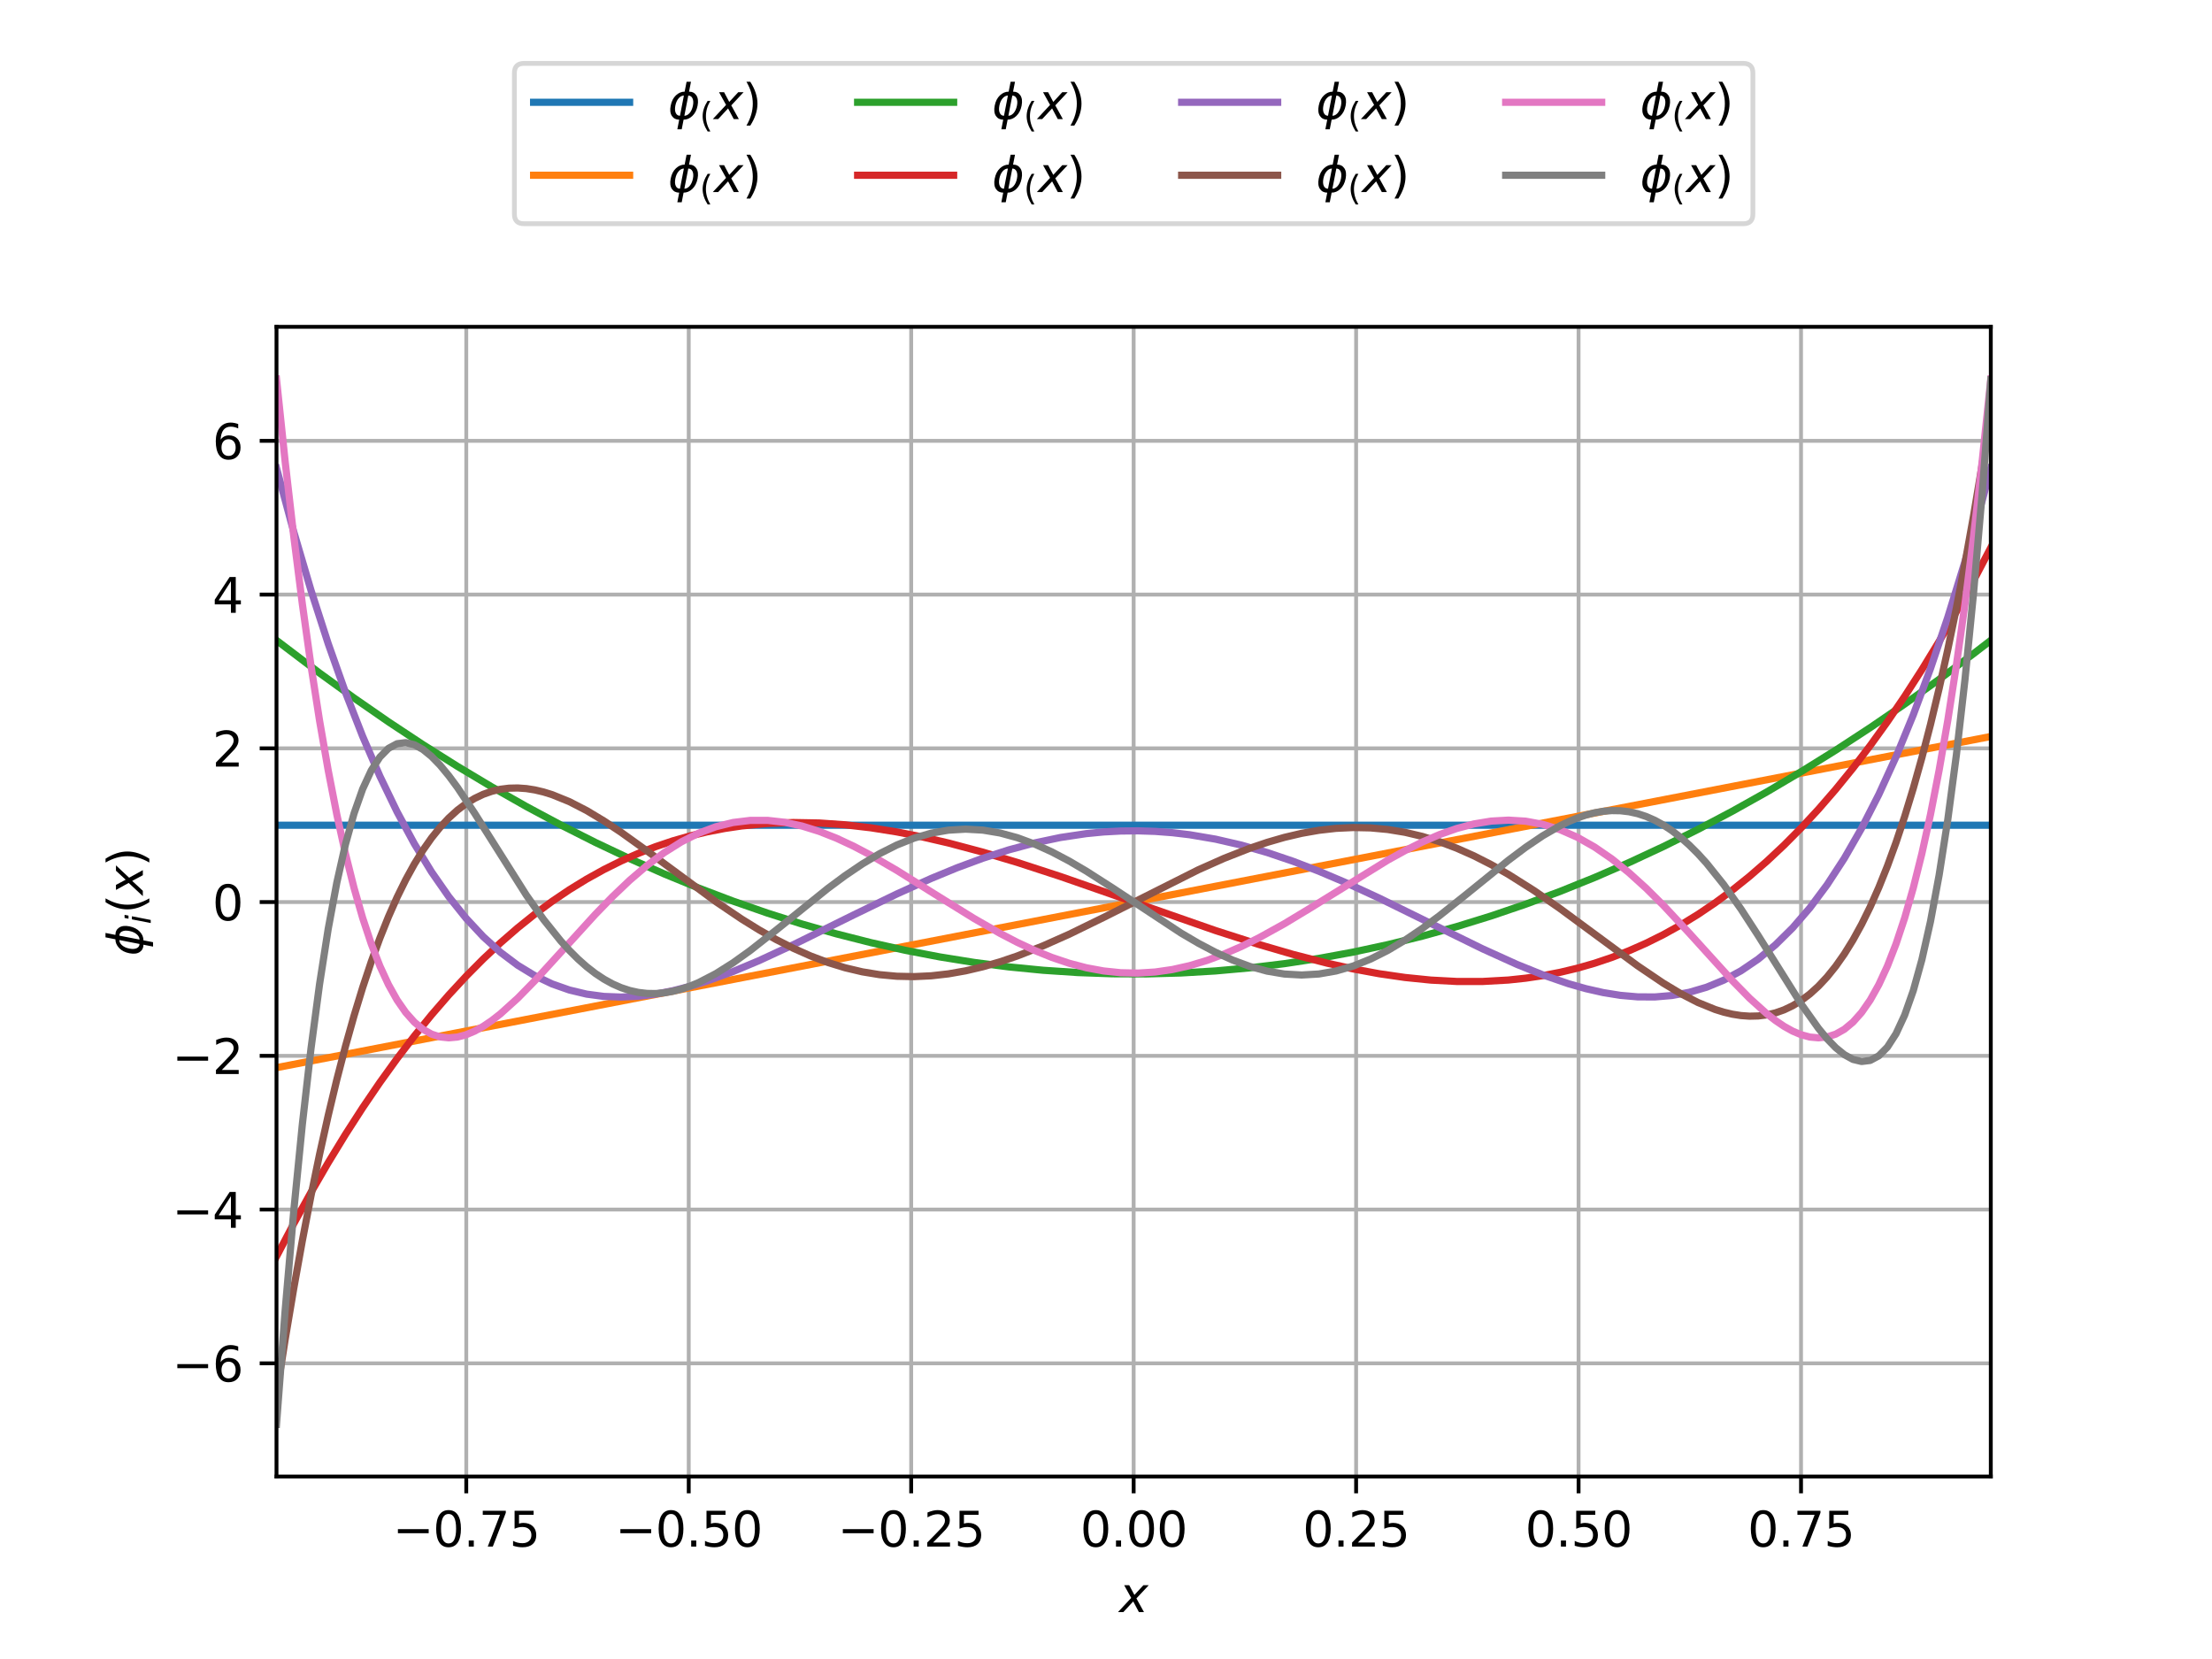 <?xml version="1.0" encoding="utf-8" standalone="no"?>
<!DOCTYPE svg PUBLIC "-//W3C//DTD SVG 1.1//EN"
  "http://www.w3.org/Graphics/SVG/1.1/DTD/svg11.dtd">
<svg xmlns:xlink="http://www.w3.org/1999/xlink" width="460.8pt" height="345.6pt" viewBox="0 0 460.8 345.6" xmlns="http://www.w3.org/2000/svg" version="1.1">
 <defs>
  <style type="text/css">*{stroke-linejoin: round; stroke-linecap: butt}</style>
 </defs>
 <g id="figure_1">
  <g id="patch_1">
   <path d="M 0 345.6 
L 460.8 345.6 
L 460.8 0 
L 0 0 
z
" style="fill: #ffffff"/>
  </g>
  <g id="axes_1">
   <g id="patch_2">
    <path d="M 57.6 307.584 
L 414.72 307.584 
L 414.72 68.083 
L 57.6 68.083 
z
" style="fill: #ffffff"/>
   </g>
   <g id="matplotlib.axis_1">
    <g id="xtick_1">
     <g id="line2d_1">
      <path d="M 97.132 307.584 
L 97.132 68.083 
" clip-path="url(#pc755e3ffde)" style="fill: none; stroke: #b0b0b0; stroke-width: 0.8; stroke-linecap: square"/>
     </g>
     <g id="line2d_2">
      <defs>
       <path id="mcf207e35ec" d="M 0 0 
L 0 3.5 
" style="stroke: #000000; stroke-width: 0.8"/>
      </defs>
      <g>
       <use xlink:href="#mcf207e35ec" x="97.132" y="307.584" style="stroke: #000000; stroke-width: 0.8"/>
      </g>
     </g>
     <g id="text_1">
      <!-- −0.75 -->
      <g transform="translate(81.809 322.182) scale(0.1 -0.1)">
       <defs>
        <path id="DejaVuSans-2212" d="M 678 2272 
L 4684 2272 
L 4684 1741 
L 678 1741 
L 678 2272 
z
" transform="scale(0.016)"/>
        <path id="DejaVuSans-30" d="M 2034 4250 
Q 1547 4250 1301 3770 
Q 1056 3291 1056 2328 
Q 1056 1369 1301 889 
Q 1547 409 2034 409 
Q 2525 409 2770 889 
Q 3016 1369 3016 2328 
Q 3016 3291 2770 3770 
Q 2525 4250 2034 4250 
z
M 2034 4750 
Q 2819 4750 3233 4129 
Q 3647 3509 3647 2328 
Q 3647 1150 3233 529 
Q 2819 -91 2034 -91 
Q 1250 -91 836 529 
Q 422 1150 422 2328 
Q 422 3509 836 4129 
Q 1250 4750 2034 4750 
z
" transform="scale(0.016)"/>
        <path id="DejaVuSans-2e" d="M 684 794 
L 1344 794 
L 1344 0 
L 684 0 
L 684 794 
z
" transform="scale(0.016)"/>
        <path id="DejaVuSans-37" d="M 525 4666 
L 3525 4666 
L 3525 4397 
L 1831 0 
L 1172 0 
L 2766 4134 
L 525 4134 
L 525 4666 
z
" transform="scale(0.016)"/>
        <path id="DejaVuSans-35" d="M 691 4666 
L 3169 4666 
L 3169 4134 
L 1269 4134 
L 1269 2991 
Q 1406 3038 1543 3061 
Q 1681 3084 1819 3084 
Q 2600 3084 3056 2656 
Q 3513 2228 3513 1497 
Q 3513 744 3044 326 
Q 2575 -91 1722 -91 
Q 1428 -91 1123 -41 
Q 819 9 494 109 
L 494 744 
Q 775 591 1075 516 
Q 1375 441 1709 441 
Q 2250 441 2565 725 
Q 2881 1009 2881 1497 
Q 2881 1984 2565 2268 
Q 2250 2553 1709 2553 
Q 1456 2553 1204 2497 
Q 953 2441 691 2322 
L 691 4666 
z
" transform="scale(0.016)"/>
       </defs>
       <use xlink:href="#DejaVuSans-2212"/>
       <use xlink:href="#DejaVuSans-30" transform="translate(83.789 0)"/>
       <use xlink:href="#DejaVuSans-2e" transform="translate(147.412 0)"/>
       <use xlink:href="#DejaVuSans-37" transform="translate(179.199 0)"/>
       <use xlink:href="#DejaVuSans-35" transform="translate(242.822 0)"/>
      </g>
     </g>
    </g>
    <g id="xtick_2">
     <g id="line2d_3">
      <path d="M 143.475 307.584 
L 143.475 68.083 
" clip-path="url(#pc755e3ffde)" style="fill: none; stroke: #b0b0b0; stroke-width: 0.8; stroke-linecap: square"/>
     </g>
     <g id="line2d_4">
      <g>
       <use xlink:href="#mcf207e35ec" x="143.475" y="307.584" style="stroke: #000000; stroke-width: 0.8"/>
      </g>
     </g>
     <g id="text_2">
      <!-- −0.50 -->
      <g transform="translate(128.152 322.182) scale(0.1 -0.1)">
       <use xlink:href="#DejaVuSans-2212"/>
       <use xlink:href="#DejaVuSans-30" transform="translate(83.789 0)"/>
       <use xlink:href="#DejaVuSans-2e" transform="translate(147.412 0)"/>
       <use xlink:href="#DejaVuSans-35" transform="translate(179.199 0)"/>
       <use xlink:href="#DejaVuSans-30" transform="translate(242.822 0)"/>
      </g>
     </g>
    </g>
    <g id="xtick_3">
     <g id="line2d_5">
      <path d="M 189.817 307.584 
L 189.817 68.083 
" clip-path="url(#pc755e3ffde)" style="fill: none; stroke: #b0b0b0; stroke-width: 0.8; stroke-linecap: square"/>
     </g>
     <g id="line2d_6">
      <g>
       <use xlink:href="#mcf207e35ec" x="189.817" y="307.584" style="stroke: #000000; stroke-width: 0.8"/>
      </g>
     </g>
     <g id="text_3">
      <!-- −0.25 -->
      <g transform="translate(174.495 322.182) scale(0.1 -0.1)">
       <defs>
        <path id="DejaVuSans-32" d="M 1228 531 
L 3431 531 
L 3431 0 
L 469 0 
L 469 531 
Q 828 903 1448 1529 
Q 2069 2156 2228 2338 
Q 2531 2678 2651 2914 
Q 2772 3150 2772 3378 
Q 2772 3750 2511 3984 
Q 2250 4219 1831 4219 
Q 1534 4219 1204 4116 
Q 875 4013 500 3803 
L 500 4441 
Q 881 4594 1212 4672 
Q 1544 4750 1819 4750 
Q 2544 4750 2975 4387 
Q 3406 4025 3406 3419 
Q 3406 3131 3298 2873 
Q 3191 2616 2906 2266 
Q 2828 2175 2409 1742 
Q 1991 1309 1228 531 
z
" transform="scale(0.016)"/>
       </defs>
       <use xlink:href="#DejaVuSans-2212"/>
       <use xlink:href="#DejaVuSans-30" transform="translate(83.789 0)"/>
       <use xlink:href="#DejaVuSans-2e" transform="translate(147.412 0)"/>
       <use xlink:href="#DejaVuSans-32" transform="translate(179.199 0)"/>
       <use xlink:href="#DejaVuSans-35" transform="translate(242.822 0)"/>
      </g>
     </g>
    </g>
    <g id="xtick_4">
     <g id="line2d_7">
      <path d="M 236.16 307.584 
L 236.16 68.083 
" clip-path="url(#pc755e3ffde)" style="fill: none; stroke: #b0b0b0; stroke-width: 0.8; stroke-linecap: square"/>
     </g>
     <g id="line2d_8">
      <g>
       <use xlink:href="#mcf207e35ec" x="236.16" y="307.584" style="stroke: #000000; stroke-width: 0.8"/>
      </g>
     </g>
     <g id="text_4">
      <!-- 0.00 -->
      <g transform="translate(225.027 322.182) scale(0.1 -0.1)">
       <use xlink:href="#DejaVuSans-30"/>
       <use xlink:href="#DejaVuSans-2e" transform="translate(63.623 0)"/>
       <use xlink:href="#DejaVuSans-30" transform="translate(95.41 0)"/>
       <use xlink:href="#DejaVuSans-30" transform="translate(159.033 0)"/>
      </g>
     </g>
    </g>
    <g id="xtick_5">
     <g id="line2d_9">
      <path d="M 282.503 307.584 
L 282.503 68.083 
" clip-path="url(#pc755e3ffde)" style="fill: none; stroke: #b0b0b0; stroke-width: 0.8; stroke-linecap: square"/>
     </g>
     <g id="line2d_10">
      <g>
       <use xlink:href="#mcf207e35ec" x="282.503" y="307.584" style="stroke: #000000; stroke-width: 0.8"/>
      </g>
     </g>
     <g id="text_5">
      <!-- 0.25 -->
      <g transform="translate(271.37 322.182) scale(0.1 -0.1)">
       <use xlink:href="#DejaVuSans-30"/>
       <use xlink:href="#DejaVuSans-2e" transform="translate(63.623 0)"/>
       <use xlink:href="#DejaVuSans-32" transform="translate(95.41 0)"/>
       <use xlink:href="#DejaVuSans-35" transform="translate(159.033 0)"/>
      </g>
     </g>
    </g>
    <g id="xtick_6">
     <g id="line2d_11">
      <path d="M 328.845 307.584 
L 328.845 68.083 
" clip-path="url(#pc755e3ffde)" style="fill: none; stroke: #b0b0b0; stroke-width: 0.8; stroke-linecap: square"/>
     </g>
     <g id="line2d_12">
      <g>
       <use xlink:href="#mcf207e35ec" x="328.845" y="307.584" style="stroke: #000000; stroke-width: 0.8"/>
      </g>
     </g>
     <g id="text_6">
      <!-- 0.50 -->
      <g transform="translate(317.712 322.182) scale(0.1 -0.1)">
       <use xlink:href="#DejaVuSans-30"/>
       <use xlink:href="#DejaVuSans-2e" transform="translate(63.623 0)"/>
       <use xlink:href="#DejaVuSans-35" transform="translate(95.41 0)"/>
       <use xlink:href="#DejaVuSans-30" transform="translate(159.033 0)"/>
      </g>
     </g>
    </g>
    <g id="xtick_7">
     <g id="line2d_13">
      <path d="M 375.188 307.584 
L 375.188 68.083 
" clip-path="url(#pc755e3ffde)" style="fill: none; stroke: #b0b0b0; stroke-width: 0.8; stroke-linecap: square"/>
     </g>
     <g id="line2d_14">
      <g>
       <use xlink:href="#mcf207e35ec" x="375.188" y="307.584" style="stroke: #000000; stroke-width: 0.8"/>
      </g>
     </g>
     <g id="text_7">
      <!-- 0.75 -->
      <g transform="translate(364.055 322.182) scale(0.1 -0.1)">
       <use xlink:href="#DejaVuSans-30"/>
       <use xlink:href="#DejaVuSans-2e" transform="translate(63.623 0)"/>
       <use xlink:href="#DejaVuSans-37" transform="translate(95.41 0)"/>
       <use xlink:href="#DejaVuSans-35" transform="translate(159.033 0)"/>
      </g>
     </g>
    </g>
    <g id="text_8">
     <!-- $x$ -->
     <g transform="translate(233.16 335.861) scale(0.1 -0.1)">
      <defs>
       <path id="DejaVuSans-Oblique-78" d="M 3841 3500 
L 2234 1784 
L 3219 0 
L 2559 0 
L 1819 1388 
L 531 0 
L -166 0 
L 1556 1844 
L 641 3500 
L 1300 3500 
L 1972 2234 
L 3144 3500 
L 3841 3500 
z
" transform="scale(0.016)"/>
      </defs>
      <use xlink:href="#DejaVuSans-Oblique-78" transform="translate(0 0.312)"/>
     </g>
    </g>
   </g>
   <g id="matplotlib.axis_2">
    <g id="ytick_1">
     <g id="line2d_15">
      <path d="M 57.6 284.003 
L 414.72 284.003 
" clip-path="url(#pc755e3ffde)" style="fill: none; stroke: #b0b0b0; stroke-width: 0.8; stroke-linecap: square"/>
     </g>
     <g id="line2d_16">
      <defs>
       <path id="m39709c8064" d="M 0 0 
L -3.5 0 
" style="stroke: #000000; stroke-width: 0.8"/>
      </defs>
      <g>
       <use xlink:href="#m39709c8064" x="57.6" y="284.003" style="stroke: #000000; stroke-width: 0.8"/>
      </g>
     </g>
     <g id="text_9">
      <!-- −6 -->
      <g transform="translate(35.858 287.802) scale(0.1 -0.1)">
       <defs>
        <path id="DejaVuSans-36" d="M 2113 2584 
Q 1688 2584 1439 2293 
Q 1191 2003 1191 1497 
Q 1191 994 1439 701 
Q 1688 409 2113 409 
Q 2538 409 2786 701 
Q 3034 994 3034 1497 
Q 3034 2003 2786 2293 
Q 2538 2584 2113 2584 
z
M 3366 4563 
L 3366 3988 
Q 3128 4100 2886 4159 
Q 2644 4219 2406 4219 
Q 1781 4219 1451 3797 
Q 1122 3375 1075 2522 
Q 1259 2794 1537 2939 
Q 1816 3084 2150 3084 
Q 2853 3084 3261 2657 
Q 3669 2231 3669 1497 
Q 3669 778 3244 343 
Q 2819 -91 2113 -91 
Q 1303 -91 875 529 
Q 447 1150 447 2328 
Q 447 3434 972 4092 
Q 1497 4750 2381 4750 
Q 2619 4750 2861 4703 
Q 3103 4656 3366 4563 
z
" transform="scale(0.016)"/>
       </defs>
       <use xlink:href="#DejaVuSans-2212"/>
       <use xlink:href="#DejaVuSans-36" transform="translate(83.789 0)"/>
      </g>
     </g>
    </g>
    <g id="ytick_2">
     <g id="line2d_17">
      <path d="M 57.6 251.974 
L 414.72 251.974 
" clip-path="url(#pc755e3ffde)" style="fill: none; stroke: #b0b0b0; stroke-width: 0.8; stroke-linecap: square"/>
     </g>
     <g id="line2d_18">
      <g>
       <use xlink:href="#m39709c8064" x="57.6" y="251.974" style="stroke: #000000; stroke-width: 0.8"/>
      </g>
     </g>
     <g id="text_10">
      <!-- −4 -->
      <g transform="translate(35.858 255.774) scale(0.1 -0.1)">
       <defs>
        <path id="DejaVuSans-34" d="M 2419 4116 
L 825 1625 
L 2419 1625 
L 2419 4116 
z
M 2253 4666 
L 3047 4666 
L 3047 1625 
L 3713 1625 
L 3713 1100 
L 3047 1100 
L 3047 0 
L 2419 0 
L 2419 1100 
L 313 1100 
L 313 1709 
L 2253 4666 
z
" transform="scale(0.016)"/>
       </defs>
       <use xlink:href="#DejaVuSans-2212"/>
       <use xlink:href="#DejaVuSans-34" transform="translate(83.789 0)"/>
      </g>
     </g>
    </g>
    <g id="ytick_3">
     <g id="line2d_19">
      <path d="M 57.6 219.946 
L 414.72 219.946 
" clip-path="url(#pc755e3ffde)" style="fill: none; stroke: #b0b0b0; stroke-width: 0.8; stroke-linecap: square"/>
     </g>
     <g id="line2d_20">
      <g>
       <use xlink:href="#m39709c8064" x="57.6" y="219.946" style="stroke: #000000; stroke-width: 0.8"/>
      </g>
     </g>
     <g id="text_11">
      <!-- −2 -->
      <g transform="translate(35.858 223.746) scale(0.1 -0.1)">
       <use xlink:href="#DejaVuSans-2212"/>
       <use xlink:href="#DejaVuSans-32" transform="translate(83.789 0)"/>
      </g>
     </g>
    </g>
    <g id="ytick_4">
     <g id="line2d_21">
      <path d="M 57.6 187.918 
L 414.72 187.918 
" clip-path="url(#pc755e3ffde)" style="fill: none; stroke: #b0b0b0; stroke-width: 0.8; stroke-linecap: square"/>
     </g>
     <g id="line2d_22">
      <g>
       <use xlink:href="#m39709c8064" x="57.6" y="187.918" style="stroke: #000000; stroke-width: 0.8"/>
      </g>
     </g>
     <g id="text_12">
      <!-- 0 -->
      <g transform="translate(44.237 191.717) scale(0.1 -0.1)">
       <use xlink:href="#DejaVuSans-30"/>
      </g>
     </g>
    </g>
    <g id="ytick_5">
     <g id="line2d_23">
      <path d="M 57.6 155.89 
L 414.72 155.89 
" clip-path="url(#pc755e3ffde)" style="fill: none; stroke: #b0b0b0; stroke-width: 0.8; stroke-linecap: square"/>
     </g>
     <g id="line2d_24">
      <g>
       <use xlink:href="#m39709c8064" x="57.6" y="155.89" style="stroke: #000000; stroke-width: 0.8"/>
      </g>
     </g>
     <g id="text_13">
      <!-- 2 -->
      <g transform="translate(44.237 159.689) scale(0.1 -0.1)">
       <use xlink:href="#DejaVuSans-32"/>
      </g>
     </g>
    </g>
    <g id="ytick_6">
     <g id="line2d_25">
      <path d="M 57.6 123.862 
L 414.72 123.862 
" clip-path="url(#pc755e3ffde)" style="fill: none; stroke: #b0b0b0; stroke-width: 0.8; stroke-linecap: square"/>
     </g>
     <g id="line2d_26">
      <g>
       <use xlink:href="#m39709c8064" x="57.6" y="123.862" style="stroke: #000000; stroke-width: 0.8"/>
      </g>
     </g>
     <g id="text_14">
      <!-- 4 -->
      <g transform="translate(44.237 127.661) scale(0.1 -0.1)">
       <use xlink:href="#DejaVuSans-34"/>
      </g>
     </g>
    </g>
    <g id="ytick_7">
     <g id="line2d_27">
      <path d="M 57.6 91.834 
L 414.72 91.834 
" clip-path="url(#pc755e3ffde)" style="fill: none; stroke: #b0b0b0; stroke-width: 0.8; stroke-linecap: square"/>
     </g>
     <g id="line2d_28">
      <g>
       <use xlink:href="#m39709c8064" x="57.6" y="91.834" style="stroke: #000000; stroke-width: 0.8"/>
      </g>
     </g>
     <g id="text_15">
      <!-- 6 -->
      <g transform="translate(44.237 95.633) scale(0.1 -0.1)">
       <use xlink:href="#DejaVuSans-36"/>
      </g>
     </g>
    </g>
    <g id="text_16">
     <!-- $\phi_i(x)$ -->
     <g transform="translate(29.758 199.134) rotate(-90) scale(0.1 -0.1)">
      <defs>
       <path id="DejaVuSans-Oblique-3d5" d="M 2991 4863 
L 2738 3572 
Q 3363 3572 3684 3094 
Q 4016 2606 3850 1747 
Q 3681 888 3159 400 
Q 2653 -78 2028 -78 
L 1784 -1331 
L 1213 -1331 
L 1456 -78 
Q 834 -78 509 400 
Q 178 888 347 1747 
Q 513 2606 1034 3094 
Q 1544 3572 2166 3572 
L 2419 4863 
L 2991 4863 
z
M 2128 434 
Q 2481 434 2784 756 
Q 3116 1116 3244 1747 
Q 3369 2372 3169 2738 
Q 2991 3059 2638 3059 
L 2128 434 
z
M 1556 434 
L 2066 3059 
Q 1716 3059 1413 2738 
Q 1072 2372 953 1747 
Q 834 1116 1028 756 
Q 1203 434 1556 434 
z
" transform="scale(0.016)"/>
       <path id="DejaVuSans-Oblique-69" d="M 1172 4863 
L 1747 4863 
L 1606 4134 
L 1031 4134 
L 1172 4863 
z
M 909 3500 
L 1484 3500 
L 800 0 
L 225 0 
L 909 3500 
z
" transform="scale(0.016)"/>
       <path id="DejaVuSans-28" d="M 1984 4856 
Q 1566 4138 1362 3434 
Q 1159 2731 1159 2009 
Q 1159 1288 1364 580 
Q 1569 -128 1984 -844 
L 1484 -844 
Q 1016 -109 783 600 
Q 550 1309 550 2009 
Q 550 2706 781 3412 
Q 1013 4119 1484 4856 
L 1984 4856 
z
" transform="scale(0.016)"/>
       <path id="DejaVuSans-29" d="M 513 4856 
L 1013 4856 
Q 1481 4119 1714 3412 
Q 1947 2706 1947 2009 
Q 1947 1309 1714 600 
Q 1481 -109 1013 -844 
L 513 -844 
Q 928 -128 1133 580 
Q 1338 1288 1338 2009 
Q 1338 2731 1133 3434 
Q 928 4138 513 4856 
z
" transform="scale(0.016)"/>
      </defs>
      <use xlink:href="#DejaVuSans-Oblique-3d5" transform="translate(0 0.016)"/>
      <use xlink:href="#DejaVuSans-Oblique-69" transform="translate(65.967 -16.391) scale(0.7)"/>
      <use xlink:href="#DejaVuSans-28" transform="translate(88.149 0.016)"/>
      <use xlink:href="#DejaVuSans-Oblique-78" transform="translate(127.163 0.016)"/>
      <use xlink:href="#DejaVuSans-29" transform="translate(186.343 0.016)"/>
     </g>
    </g>
   </g>
   <g id="line2d_29">
    <path d="M 57.6 171.904 
L 414.72 171.904 
L 414.72 171.904 
" clip-path="url(#pc755e3ffde)" style="fill: none; stroke: #1f77b4; stroke-width: 1.5; stroke-linecap: square"/>
   </g>
   <g id="line2d_30">
    <path d="M 57.6 222.411 
L 414.72 153.425 
L 414.72 153.425 
" clip-path="url(#pc755e3ffde)" style="fill: none; stroke: #ff7f0e; stroke-width: 1.5; stroke-linecap: square"/>
   </g>
   <g id="line2d_31">
    <path d="M 57.6 133.402 
L 66.573 140.211 
L 73.751 145.405 
L 80.929 150.375 
L 88.108 155.12 
L 95.286 159.641 
L 102.464 163.937 
L 109.643 168.009 
L 116.821 171.855 
L 123.999 175.477 
L 131.177 178.875 
L 138.356 182.048 
L 145.534 184.996 
L 152.712 187.72 
L 159.891 190.219 
L 167.069 192.493 
L 174.247 194.543 
L 181.426 196.368 
L 188.604 197.968 
L 195.782 199.344 
L 202.96 200.496 
L 210.139 201.422 
L 217.317 202.124 
L 224.495 202.601 
L 231.674 202.854 
L 238.852 202.882 
L 246.03 202.686 
L 253.208 202.264 
L 260.387 201.619 
L 267.565 200.748 
L 274.743 199.653 
L 281.922 198.333 
L 289.1 196.789 
L 296.278 195.02 
L 303.456 193.027 
L 310.635 190.808 
L 317.813 188.366 
L 324.991 185.698 
L 332.17 182.806 
L 339.348 179.689 
L 346.526 176.348 
L 353.705 172.782 
L 360.883 168.991 
L 368.061 164.976 
L 375.239 160.736 
L 382.418 156.272 
L 389.596 151.583 
L 396.774 146.669 
L 403.953 141.53 
L 411.131 136.167 
L 414.72 133.402 
L 414.72 133.402 
" clip-path="url(#pc755e3ffde)" style="fill: none; stroke: #2ca02c; stroke-width: 1.5; stroke-linecap: square"/>
   </g>
   <g id="line2d_32">
    <path d="M 57.6 261.743 
L 61.189 254.909 
L 64.778 248.401 
L 68.367 242.212 
L 71.957 236.336 
L 75.546 230.765 
L 79.135 225.494 
L 82.724 220.515 
L 86.313 215.822 
L 89.902 211.408 
L 93.491 207.266 
L 97.081 203.39 
L 100.67 199.773 
L 104.259 196.409 
L 107.848 193.29 
L 111.437 190.41 
L 115.026 187.763 
L 118.615 185.341 
L 122.205 183.138 
L 125.794 181.147 
L 129.383 179.362 
L 132.972 177.776 
L 136.561 176.381 
L 140.15 175.173 
L 143.739 174.143 
L 147.329 173.286 
L 150.918 172.593 
L 154.507 172.06 
L 159.891 171.543 
L 165.274 171.346 
L 170.658 171.445 
L 176.042 171.819 
L 181.426 172.446 
L 186.809 173.301 
L 192.193 174.363 
L 197.577 175.61 
L 204.755 177.52 
L 211.933 179.663 
L 220.906 182.59 
L 233.468 186.963 
L 253.208 193.849 
L 262.181 196.728 
L 269.36 198.818 
L 276.538 200.661 
L 281.922 201.849 
L 287.305 202.845 
L 292.689 203.626 
L 298.073 204.171 
L 303.456 204.456 
L 308.84 204.459 
L 314.224 204.158 
L 317.813 203.776 
L 321.402 203.243 
L 324.991 202.551 
L 328.581 201.693 
L 332.17 200.664 
L 335.759 199.455 
L 339.348 198.061 
L 342.937 196.475 
L 346.526 194.689 
L 350.115 192.699 
L 353.705 190.496 
L 357.294 188.074 
L 360.883 185.426 
L 364.472 182.547 
L 368.061 179.428 
L 371.65 176.063 
L 375.239 172.446 
L 378.829 168.57 
L 382.418 164.429 
L 386.007 160.015 
L 389.596 155.322 
L 393.185 150.343 
L 396.774 145.071 
L 400.363 139.501 
L 403.953 133.624 
L 407.542 127.436 
L 411.131 120.927 
L 414.72 114.093 
L 414.72 114.093 
" clip-path="url(#pc755e3ffde)" style="fill: none; stroke: #d62728; stroke-width: 1.5; stroke-linecap: square"/>
   </g>
   <g id="line2d_33">
    <path d="M 57.6 97.516 
L 61.189 110.779 
L 64.778 122.949 
L 68.367 134.075 
L 71.957 144.209 
L 75.546 153.397 
L 79.135 161.689 
L 82.724 169.129 
L 86.313 175.765 
L 89.902 181.64 
L 93.491 186.797 
L 97.081 191.28 
L 100.67 195.129 
L 104.259 198.384 
L 107.848 201.085 
L 111.437 203.27 
L 115.026 204.976 
L 118.615 206.238 
L 122.205 207.093 
L 125.794 207.573 
L 129.383 207.711 
L 132.972 207.54 
L 136.561 207.091 
L 140.15 206.392 
L 143.739 205.472 
L 147.329 204.36 
L 152.712 202.388 
L 158.096 200.126 
L 165.274 196.798 
L 177.836 190.592 
L 186.809 186.237 
L 193.988 182.995 
L 199.371 180.775 
L 204.755 178.781 
L 210.139 177.047 
L 215.522 175.601 
L 220.906 174.466 
L 226.29 173.66 
L 229.879 173.311 
L 233.468 173.117 
L 237.057 173.078 
L 240.646 173.194 
L 244.236 173.466 
L 247.825 173.891 
L 253.208 174.808 
L 258.592 176.049 
L 263.976 177.595 
L 269.36 179.419 
L 274.743 181.492 
L 280.127 183.778 
L 287.305 187.088 
L 298.073 192.378 
L 308.84 197.655 
L 316.018 200.907 
L 321.402 203.082 
L 326.786 204.939 
L 330.375 205.958 
L 333.964 206.771 
L 337.553 207.349 
L 341.143 207.663 
L 344.732 207.683 
L 348.321 207.377 
L 351.91 206.714 
L 355.499 205.66 
L 359.088 204.181 
L 362.677 202.24 
L 366.267 199.802 
L 369.856 196.828 
L 373.445 193.281 
L 377.034 189.121 
L 380.623 184.306 
L 384.212 178.795 
L 387.801 172.545 
L 391.391 165.512 
L 394.98 157.652 
L 398.569 148.918 
L 402.158 139.263 
L 405.747 128.639 
L 409.336 116.997 
L 412.925 104.287 
L 414.72 97.516 
L 414.72 97.516 
" clip-path="url(#pc755e3ffde)" style="fill: none; stroke: #9467bd; stroke-width: 1.5; stroke-linecap: square"/>
   </g>
   <g id="line2d_34">
    <path d="M 57.6 290.464 
L 59.395 279.084 
L 61.189 268.422 
L 62.984 258.449 
L 64.778 249.138 
L 66.573 240.462 
L 68.367 232.397 
L 70.162 224.915 
L 71.957 217.994 
L 73.751 211.608 
L 75.546 205.735 
L 77.34 200.351 
L 79.135 195.433 
L 80.929 190.961 
L 82.724 186.913 
L 84.519 183.268 
L 86.313 180.006 
L 88.108 177.108 
L 89.902 174.554 
L 91.697 172.326 
L 93.491 170.406 
L 95.286 168.777 
L 97.081 167.422 
L 98.875 166.324 
L 100.67 165.467 
L 102.464 164.835 
L 104.259 164.415 
L 106.053 164.191 
L 107.848 164.15 
L 109.643 164.277 
L 111.437 164.56 
L 113.232 164.986 
L 115.026 165.542 
L 118.615 167.002 
L 122.205 168.85 
L 125.794 171.004 
L 129.383 173.388 
L 134.767 177.247 
L 149.123 187.83 
L 154.507 191.464 
L 158.096 193.688 
L 161.685 195.724 
L 165.274 197.548 
L 168.864 199.144 
L 172.453 200.499 
L 176.042 201.603 
L 179.631 202.45 
L 183.22 203.039 
L 186.809 203.37 
L 190.398 203.448 
L 193.988 203.278 
L 197.577 202.872 
L 201.166 202.239 
L 204.755 201.396 
L 208.344 200.358 
L 211.933 199.142 
L 217.317 197.029 
L 222.701 194.633 
L 229.879 191.131 
L 249.619 181.204 
L 255.003 178.808 
L 260.387 176.695 
L 263.976 175.479 
L 267.565 174.44 
L 271.154 173.597 
L 274.743 172.965 
L 278.332 172.558 
L 281.922 172.389 
L 285.511 172.466 
L 289.1 172.797 
L 292.689 173.386 
L 296.278 174.234 
L 299.867 175.338 
L 303.456 176.692 
L 307.046 178.288 
L 310.635 180.113 
L 314.224 182.148 
L 319.608 185.548 
L 324.991 189.282 
L 332.17 194.574 
L 341.143 201.191 
L 346.526 204.833 
L 350.115 206.986 
L 353.705 208.834 
L 357.294 210.294 
L 359.088 210.851 
L 360.883 211.277 
L 362.677 211.56 
L 364.472 211.687 
L 366.267 211.645 
L 368.061 211.421 
L 369.856 211.001 
L 371.65 210.37 
L 373.445 209.513 
L 375.239 208.415 
L 377.034 207.059 
L 378.829 205.43 
L 380.623 203.51 
L 382.418 201.283 
L 384.212 198.729 
L 386.007 195.831 
L 387.801 192.569 
L 389.596 188.924 
L 391.391 184.875 
L 393.185 180.403 
L 394.98 175.486 
L 396.774 170.101 
L 398.569 164.228 
L 400.363 157.842 
L 402.158 150.921 
L 403.953 143.44 
L 405.747 135.374 
L 407.542 126.699 
L 409.336 117.388 
L 411.131 107.415 
L 412.925 96.752 
L 414.72 85.372 
L 414.72 85.372 
" clip-path="url(#pc755e3ffde)" style="fill: none; stroke: #8c564b; stroke-width: 1.5; stroke-linecap: square"/>
   </g>
   <g id="line2d_35">
    <path d="M 57.6 78.97 
L 59.395 96.09 
L 61.189 111.681 
L 62.984 125.83 
L 64.778 138.623 
L 66.573 150.14 
L 68.367 160.46 
L 70.162 169.658 
L 71.957 177.806 
L 73.751 184.973 
L 75.546 191.226 
L 77.34 196.629 
L 79.135 201.242 
L 80.929 205.124 
L 82.724 208.331 
L 84.519 210.915 
L 86.313 212.928 
L 88.108 214.419 
L 89.902 215.432 
L 91.697 216.012 
L 93.491 216.201 
L 95.286 216.038 
L 97.081 215.561 
L 98.875 214.805 
L 100.67 213.804 
L 102.464 212.589 
L 104.259 211.19 
L 107.848 207.95 
L 111.437 204.287 
L 116.821 198.384 
L 123.999 190.496 
L 127.588 186.799 
L 131.177 183.381 
L 134.767 180.308 
L 138.356 177.627 
L 141.945 175.374 
L 145.534 173.57 
L 149.123 172.225 
L 152.712 171.339 
L 156.302 170.902 
L 159.891 170.897 
L 163.48 171.298 
L 167.069 172.075 
L 170.658 173.192 
L 174.247 174.609 
L 177.836 176.285 
L 181.426 178.173 
L 186.809 181.303 
L 195.782 186.921 
L 202.96 191.367 
L 208.344 194.45 
L 211.933 196.316 
L 215.522 197.99 
L 219.112 199.445 
L 222.701 200.655 
L 226.29 201.6 
L 229.879 202.264 
L 233.468 202.637 
L 237.057 202.712 
L 240.646 202.488 
L 244.236 201.968 
L 247.825 201.162 
L 251.414 200.082 
L 255.003 198.747 
L 258.592 197.179 
L 262.181 195.405 
L 267.565 192.427 
L 272.949 189.175 
L 289.1 179.182 
L 292.689 177.205 
L 296.278 175.417 
L 299.867 173.865 
L 303.456 172.593 
L 307.046 171.641 
L 310.635 171.048 
L 314.224 170.847 
L 317.813 171.066 
L 321.402 171.725 
L 324.991 172.84 
L 328.581 174.415 
L 332.17 176.445 
L 335.759 178.916 
L 339.348 181.798 
L 342.937 185.051 
L 346.526 188.617 
L 351.91 194.391 
L 360.883 204.287 
L 364.472 207.95 
L 368.061 211.19 
L 369.856 212.589 
L 371.65 213.804 
L 373.445 214.805 
L 375.239 215.561 
L 377.034 216.038 
L 378.829 216.201 
L 380.623 216.012 
L 382.418 215.432 
L 384.212 214.419 
L 386.007 212.928 
L 387.801 210.915 
L 389.596 208.331 
L 391.391 205.124 
L 393.185 201.242 
L 394.98 196.629 
L 396.774 191.226 
L 398.569 184.973 
L 400.363 177.806 
L 402.158 169.658 
L 403.953 160.46 
L 405.747 150.14 
L 407.542 138.623 
L 409.336 125.83 
L 411.131 111.681 
L 412.925 96.09 
L 414.72 78.97 
L 414.72 78.97 
" clip-path="url(#pc755e3ffde)" style="fill: none; stroke: #e377c2; stroke-width: 1.5; stroke-linecap: square"/>
   </g>
   <g id="line2d_36">
    <path d="M 57.6 296.698 
L 59.395 273.09 
L 61.189 252.337 
L 62.984 234.213 
L 64.778 218.503 
L 66.573 205.004 
L 68.367 193.525 
L 70.162 183.887 
L 71.957 175.919 
L 73.751 169.463 
L 75.546 164.368 
L 77.34 160.494 
L 79.135 157.71 
L 80.929 155.893 
L 82.724 154.929 
L 84.519 154.711 
L 86.313 155.141 
L 88.108 156.127 
L 89.902 157.584 
L 91.697 159.433 
L 93.491 161.604 
L 95.286 164.03 
L 98.875 169.412 
L 109.643 186.469 
L 113.232 191.549 
L 116.821 196.023 
L 118.615 197.998 
L 120.41 199.785 
L 122.205 201.378 
L 123.999 202.772 
L 125.794 203.964 
L 127.588 204.955 
L 129.383 205.745 
L 131.177 206.337 
L 132.972 206.735 
L 134.767 206.945 
L 136.561 206.973 
L 138.356 206.828 
L 140.15 206.517 
L 141.945 206.05 
L 143.739 205.437 
L 145.534 204.689 
L 149.123 202.831 
L 152.712 200.568 
L 156.302 197.995 
L 161.685 193.763 
L 172.453 185.077 
L 176.042 182.415 
L 179.631 179.986 
L 183.22 177.845 
L 186.809 176.038 
L 190.398 174.602 
L 193.988 173.563 
L 197.577 172.936 
L 201.166 172.726 
L 204.755 172.928 
L 208.344 173.53 
L 211.933 174.507 
L 215.522 175.83 
L 219.112 177.461 
L 222.701 179.356 
L 226.29 181.464 
L 231.674 184.91 
L 246.03 194.372 
L 249.619 196.481 
L 253.208 198.375 
L 256.798 200.006 
L 260.387 201.329 
L 263.976 202.307 
L 267.565 202.908 
L 271.154 203.111 
L 274.743 202.901 
L 278.332 202.273 
L 281.922 201.234 
L 285.511 199.798 
L 289.1 197.992 
L 292.689 195.851 
L 296.278 193.421 
L 299.867 190.759 
L 305.251 186.476 
L 314.224 179.214 
L 317.813 176.522 
L 321.402 174.093 
L 324.991 172.02 
L 326.786 171.148 
L 328.581 170.399 
L 330.375 169.787 
L 332.17 169.32 
L 333.964 169.009 
L 335.759 168.863 
L 337.553 168.892 
L 339.348 169.102 
L 341.143 169.5 
L 342.937 170.092 
L 344.732 170.882 
L 346.526 171.872 
L 348.321 173.065 
L 350.115 174.459 
L 351.91 176.052 
L 353.705 177.839 
L 355.499 179.814 
L 359.088 184.288 
L 362.677 189.368 
L 366.267 194.9 
L 375.239 209.186 
L 378.829 214.232 
L 380.623 216.403 
L 382.418 218.253 
L 384.212 219.709 
L 386.007 220.695 
L 387.801 221.125 
L 389.596 220.908 
L 391.391 219.944 
L 393.185 218.127 
L 394.98 215.343 
L 396.774 211.469 
L 398.569 206.374 
L 400.363 199.917 
L 402.158 191.949 
L 403.953 182.311 
L 405.747 170.833 
L 407.542 157.334 
L 409.336 141.624 
L 411.131 123.499 
L 412.925 102.747 
L 414.72 79.139 
L 414.72 79.139 
" clip-path="url(#pc755e3ffde)" style="fill: none; stroke: #7f7f7f; stroke-width: 1.5; stroke-linecap: square"/>
   </g>
   <g id="patch_3">
    <path d="M 57.6 307.584 
L 57.6 68.083 
" style="fill: none; stroke: #000000; stroke-width: 0.8; stroke-linejoin: miter; stroke-linecap: square"/>
   </g>
   <g id="patch_4">
    <path d="M 414.72 307.584 
L 414.72 68.083 
" style="fill: none; stroke: #000000; stroke-width: 0.8; stroke-linejoin: miter; stroke-linecap: square"/>
   </g>
   <g id="patch_5">
    <path d="M 57.6 307.584 
L 414.72 307.584 
" style="fill: none; stroke: #000000; stroke-width: 0.8; stroke-linejoin: miter; stroke-linecap: square"/>
   </g>
   <g id="patch_6">
    <path d="M 57.6 68.083 
L 414.72 68.083 
" style="fill: none; stroke: #000000; stroke-width: 0.8; stroke-linejoin: miter; stroke-linecap: square"/>
   </g>
   <g id="legend_1">
    <g id="patch_7">
     <path d="M 109.16 46.608 
L 363.16 46.608 
Q 365.16 46.608 365.16 44.608 
L 365.16 15.208 
Q 365.16 13.208 363.16 13.208 
L 109.16 13.208 
Q 107.16 13.208 107.16 15.208 
L 107.16 44.608 
Q 107.16 46.608 109.16 46.608 
z
" style="fill: #ffffff; opacity: 0.8; stroke: #cccccc; stroke-linejoin: miter"/>
    </g>
    <g id="line2d_37">
     <path d="M 111.16 21.308 
L 121.16 21.308 
L 131.16 21.308 
" style="fill: none; stroke: #1f77b4; stroke-width: 1.5; stroke-linecap: square"/>
    </g>
    <g id="text_17">
     <!-- $\phi_(x)$ -->
     <g transform="translate(139.16 24.808) scale(0.1 -0.1)">
      <use xlink:href="#DejaVuSans-Oblique-3d5" transform="translate(0 0.016)"/>
      <use xlink:href="#DejaVuSans-28" transform="translate(65.967 -16.391) scale(0.7)"/>
      <use xlink:href="#DejaVuSans-Oblique-78" transform="translate(96.011 0.016)"/>
      <use xlink:href="#DejaVuSans-29" transform="translate(155.19 0.016)"/>
     </g>
    </g>
    <g id="line2d_38">
     <path d="M 111.16 36.508 
L 121.16 36.508 
L 131.16 36.508 
" style="fill: none; stroke: #ff7f0e; stroke-width: 1.5; stroke-linecap: square"/>
    </g>
    <g id="text_18">
     <!-- $\phi_(x)$ -->
     <g transform="translate(139.16 40.008) scale(0.1 -0.1)">
      <use xlink:href="#DejaVuSans-Oblique-3d5" transform="translate(0 0.016)"/>
      <use xlink:href="#DejaVuSans-28" transform="translate(65.967 -16.391) scale(0.7)"/>
      <use xlink:href="#DejaVuSans-Oblique-78" transform="translate(96.011 0.016)"/>
      <use xlink:href="#DejaVuSans-29" transform="translate(155.19 0.016)"/>
     </g>
    </g>
    <g id="line2d_39">
     <path d="M 178.66 21.308 
L 188.66 21.308 
L 198.66 21.308 
" style="fill: none; stroke: #2ca02c; stroke-width: 1.5; stroke-linecap: square"/>
    </g>
    <g id="text_19">
     <!-- $\phi_(x)$ -->
     <g transform="translate(206.66 24.808) scale(0.1 -0.1)">
      <use xlink:href="#DejaVuSans-Oblique-3d5" transform="translate(0 0.016)"/>
      <use xlink:href="#DejaVuSans-28" transform="translate(65.967 -16.391) scale(0.7)"/>
      <use xlink:href="#DejaVuSans-Oblique-78" transform="translate(96.011 0.016)"/>
      <use xlink:href="#DejaVuSans-29" transform="translate(155.19 0.016)"/>
     </g>
    </g>
    <g id="line2d_40">
     <path d="M 178.66 36.508 
L 188.66 36.508 
L 198.66 36.508 
" style="fill: none; stroke: #d62728; stroke-width: 1.5; stroke-linecap: square"/>
    </g>
    <g id="text_20">
     <!-- $\phi_(x)$ -->
     <g transform="translate(206.66 40.008) scale(0.1 -0.1)">
      <use xlink:href="#DejaVuSans-Oblique-3d5" transform="translate(0 0.016)"/>
      <use xlink:href="#DejaVuSans-28" transform="translate(65.967 -16.391) scale(0.7)"/>
      <use xlink:href="#DejaVuSans-Oblique-78" transform="translate(96.011 0.016)"/>
      <use xlink:href="#DejaVuSans-29" transform="translate(155.19 0.016)"/>
     </g>
    </g>
    <g id="line2d_41">
     <path d="M 246.16 21.308 
L 256.16 21.308 
L 266.16 21.308 
" style="fill: none; stroke: #9467bd; stroke-width: 1.5; stroke-linecap: square"/>
    </g>
    <g id="text_21">
     <!-- $\phi_(x)$ -->
     <g transform="translate(274.16 24.808) scale(0.1 -0.1)">
      <use xlink:href="#DejaVuSans-Oblique-3d5" transform="translate(0 0.016)"/>
      <use xlink:href="#DejaVuSans-28" transform="translate(65.967 -16.391) scale(0.7)"/>
      <use xlink:href="#DejaVuSans-Oblique-78" transform="translate(96.011 0.016)"/>
      <use xlink:href="#DejaVuSans-29" transform="translate(155.19 0.016)"/>
     </g>
    </g>
    <g id="line2d_42">
     <path d="M 246.16 36.508 
L 256.16 36.508 
L 266.16 36.508 
" style="fill: none; stroke: #8c564b; stroke-width: 1.5; stroke-linecap: square"/>
    </g>
    <g id="text_22">
     <!-- $\phi_(x)$ -->
     <g transform="translate(274.16 40.008) scale(0.1 -0.1)">
      <use xlink:href="#DejaVuSans-Oblique-3d5" transform="translate(0 0.016)"/>
      <use xlink:href="#DejaVuSans-28" transform="translate(65.967 -16.391) scale(0.7)"/>
      <use xlink:href="#DejaVuSans-Oblique-78" transform="translate(96.011 0.016)"/>
      <use xlink:href="#DejaVuSans-29" transform="translate(155.19 0.016)"/>
     </g>
    </g>
    <g id="line2d_43">
     <path d="M 313.66 21.308 
L 323.66 21.308 
L 333.66 21.308 
" style="fill: none; stroke: #e377c2; stroke-width: 1.5; stroke-linecap: square"/>
    </g>
    <g id="text_23">
     <!-- $\phi_(x)$ -->
     <g transform="translate(341.66 24.808) scale(0.1 -0.1)">
      <use xlink:href="#DejaVuSans-Oblique-3d5" transform="translate(0 0.016)"/>
      <use xlink:href="#DejaVuSans-28" transform="translate(65.967 -16.391) scale(0.7)"/>
      <use xlink:href="#DejaVuSans-Oblique-78" transform="translate(96.011 0.016)"/>
      <use xlink:href="#DejaVuSans-29" transform="translate(155.19 0.016)"/>
     </g>
    </g>
    <g id="line2d_44">
     <path d="M 313.66 36.508 
L 323.66 36.508 
L 333.66 36.508 
" style="fill: none; stroke: #7f7f7f; stroke-width: 1.5; stroke-linecap: square"/>
    </g>
    <g id="text_24">
     <!-- $\phi_(x)$ -->
     <g transform="translate(341.66 40.008) scale(0.1 -0.1)">
      <use xlink:href="#DejaVuSans-Oblique-3d5" transform="translate(0 0.016)"/>
      <use xlink:href="#DejaVuSans-28" transform="translate(65.967 -16.391) scale(0.7)"/>
      <use xlink:href="#DejaVuSans-Oblique-78" transform="translate(96.011 0.016)"/>
      <use xlink:href="#DejaVuSans-29" transform="translate(155.19 0.016)"/>
     </g>
    </g>
   </g>
  </g>
 </g>
 <defs>
  <clipPath id="pc755e3ffde">
   <rect x="57.6" y="68.083" width="357.12" height="239.501"/>
  </clipPath>
 </defs>
</svg>
